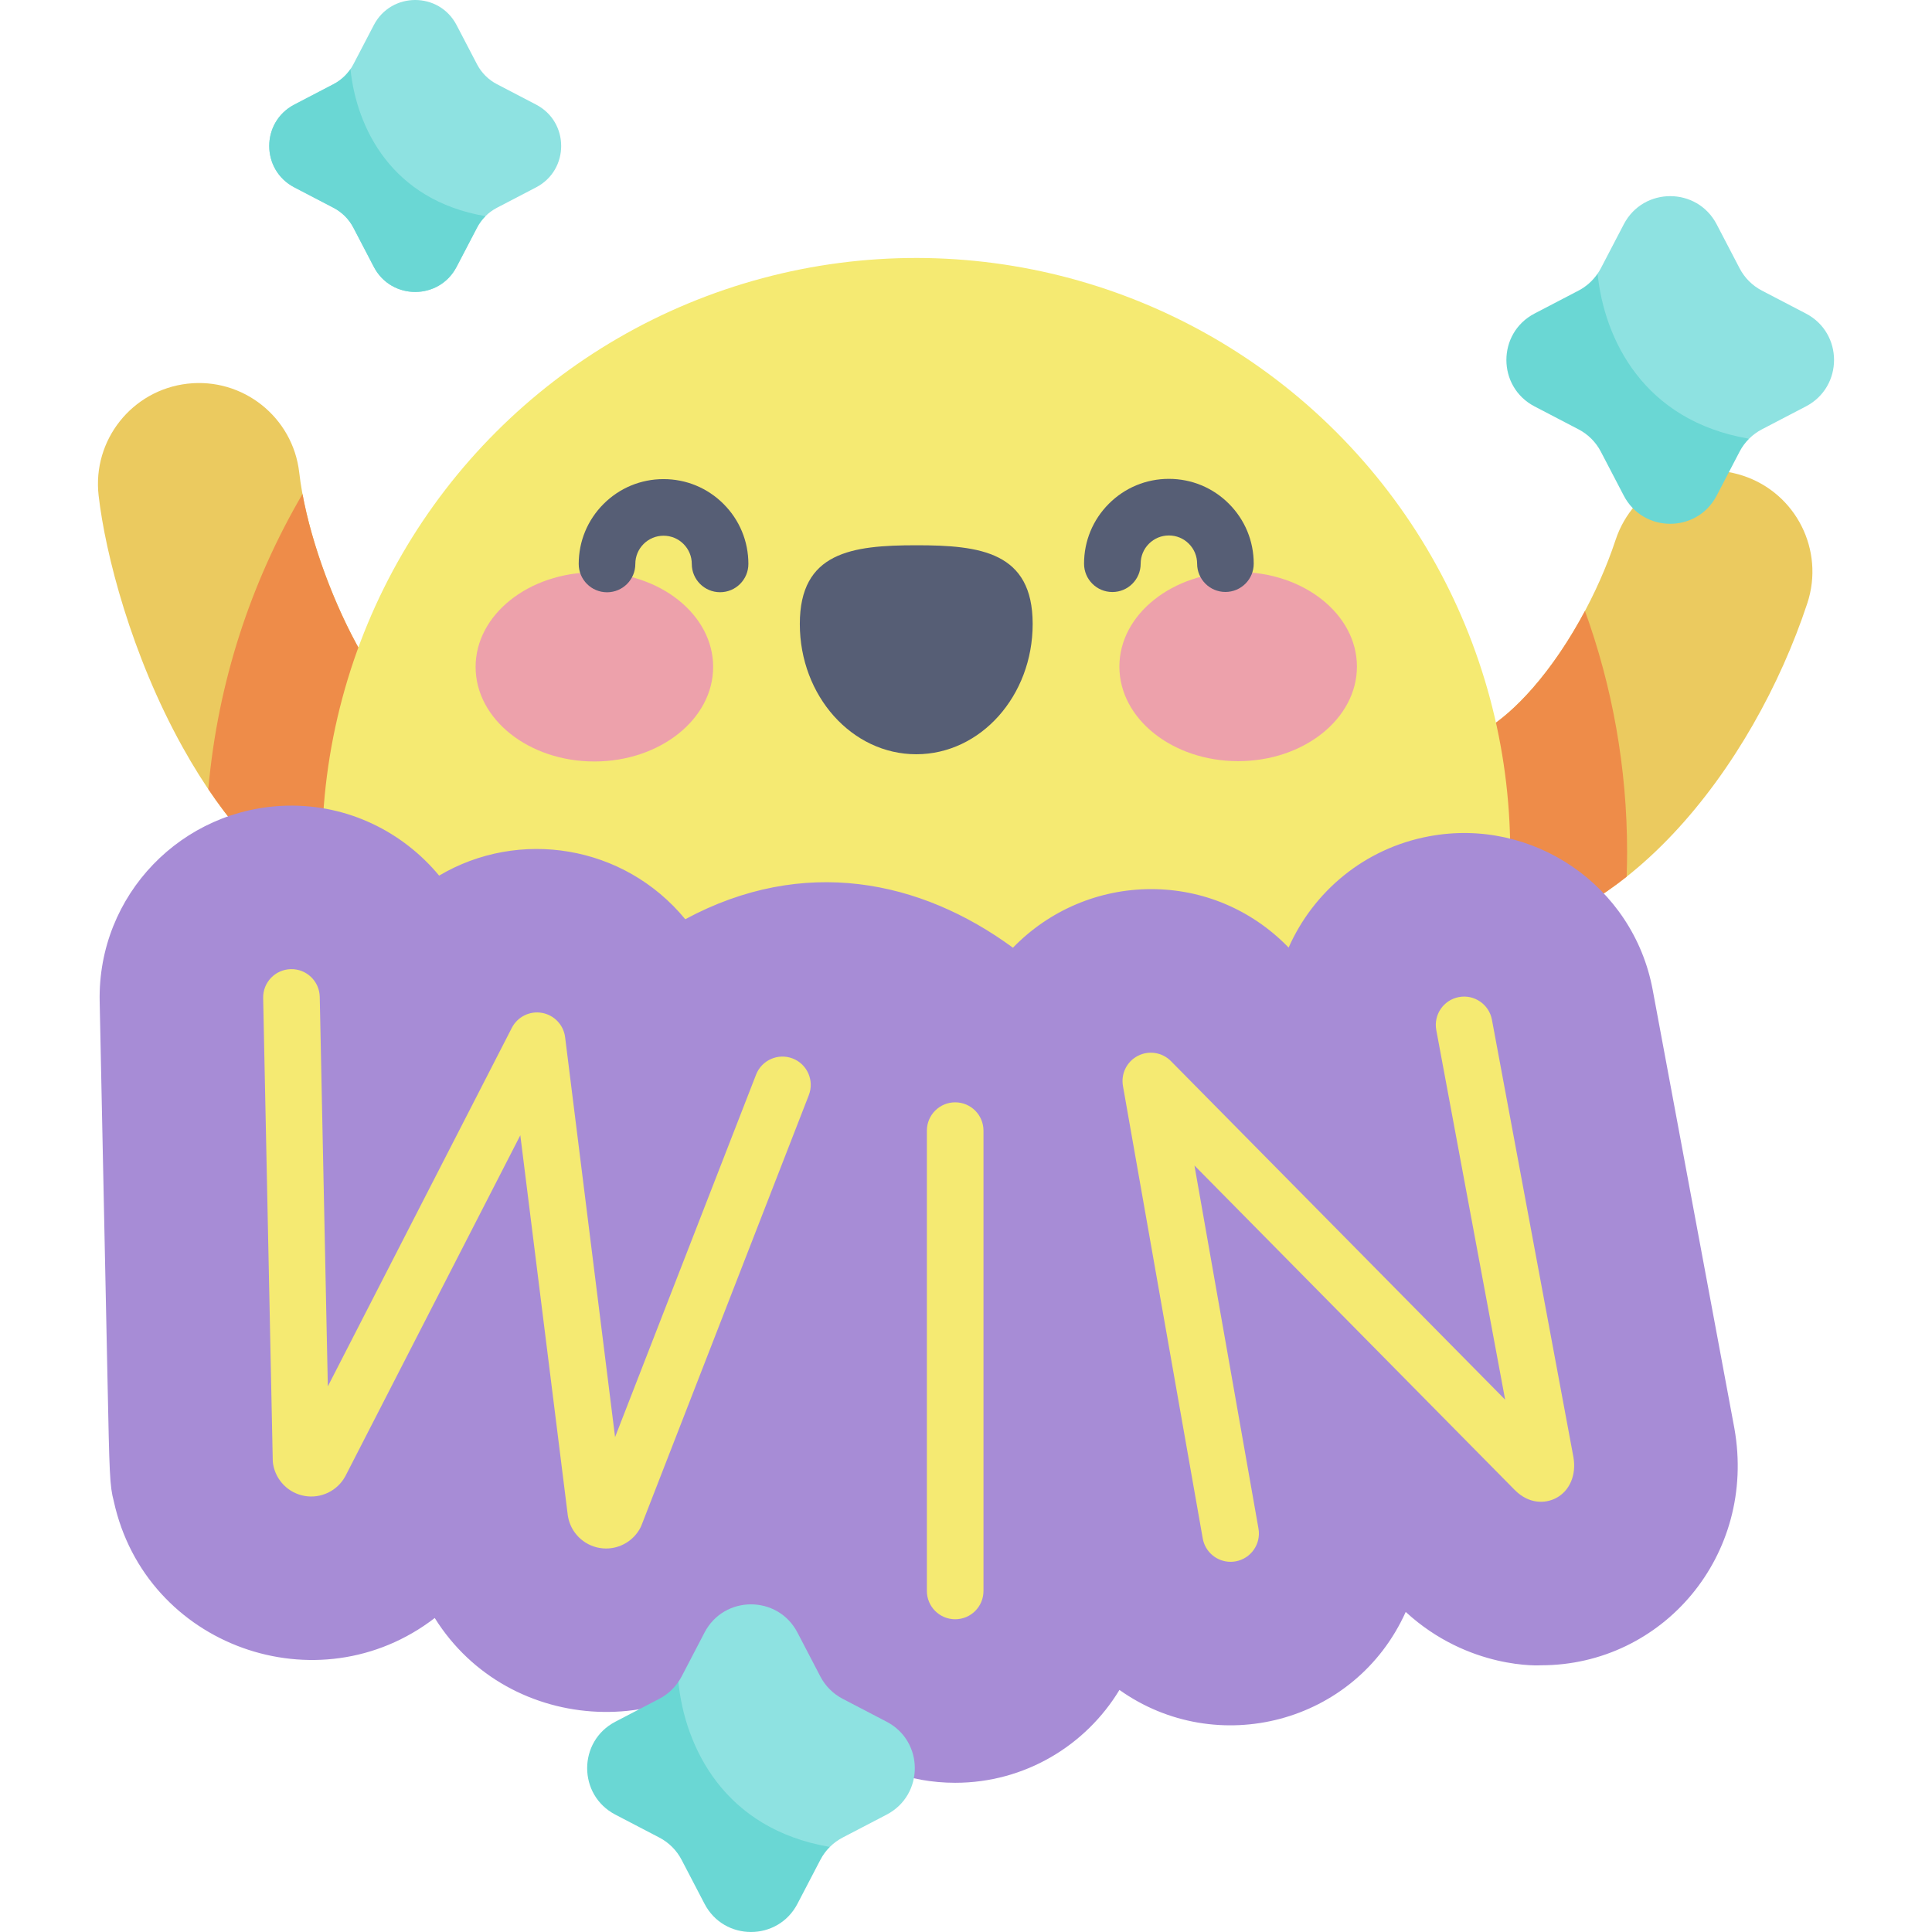 <svg id="Capa_1" enable-background="new 0 0 512 512" height="512" viewBox="0 0 512 512" width="512" xmlns="http://www.w3.org/2000/svg"><g><path d="m117.386 249.611c-18.994-1.093-46.381-10.934-68.996-51.612-13.585-24.437-20.48-51.197-22.254-66.687-1.684-14.68 8.853-27.944 23.534-29.627 14.667-1.693 27.945 8.853 29.628 23.534 3.053 26.641 23.13 69.934 41.161 70.971 14.753.849 26.023 13.495 25.175 28.247-.853 14.803-13.555 26.024-28.248 25.174z" fill="#ebca5f"/><path d="m385.858 249.655c-14.764 0-26.74-11.962-26.754-26.731-.014-14.776 11.954-26.765 26.731-26.779 4.011-.003 11.472-3.639 20.386-13.832 9.021-10.315 17.218-24.979 21.926-39.227 4.636-14.029 19.767-21.649 33.799-17.008 14.03 4.636 21.644 19.768 17.008 33.799-14.28 43.212-49.496 89.738-93.071 89.777-.009.001-.017.001-.025.001z" fill="#ebca5f"/><path d="m420.035 161.906c-4.047 7.599-8.802 14.675-13.815 20.407-8.914 10.193-16.375 13.829-20.386 13.832-14.777.014-26.744 12.003-26.73 26.779.014 14.768 11.989 26.731 26.754 26.731h.025c16.489-.015 31.779-6.69 45.193-17.32.074-2.168.125-4.342.125-6.528 0-22.422-3.945-43.939-11.166-63.901z" fill="#ee8c49"/><path d="m120.459 196.189c-16.793-.965-35.359-38.583-40.296-65.266-13.674 23.353-22.46 49.895-24.955 78.219 21.118 31.379 45.057 39.483 62.178 40.468 14.692.85 27.395-10.371 28.247-25.174.849-14.751-10.421-27.398-25.174-28.247z" fill="#ee8c49"/><ellipse cx="242.832" cy="225.807" fill="#f5ea72" rx="157.464" ry="157.464" transform="matrix(.707 -.707 .707 .707 -88.546 237.845)"/><g><g><path d="m188.992 176.719c.007 13.843-14.079 25.072-31.463 25.081-17.383.009-31.481-11.206-31.488-25.049s14.079-25.073 31.463-25.081c17.383-.009 31.481 11.206 31.488 25.049z" fill="#eda1ab"/><path d="m296.648 176.665c.007 13.843 14.105 25.058 31.488 25.049s31.47-11.238 31.463-25.081-14.105-25.059-31.488-25.05-31.47 11.239-31.463 25.082z" fill="#eda1ab"/><path d="m273.668 165.345c-.01-19.068-13.824-20.852-30.864-20.844s-30.853 1.807-30.843 20.875 13.831 34.518 30.871 34.509 30.845-15.473 30.836-34.54z" fill="#565e75"/></g><g fill="#565e75"><path d="m160.865 156.958c-4.141 0-7.498-3.355-7.5-7.496-.003-6.006 2.333-11.652 6.576-15.9 4.244-4.249 9.889-6.59 15.894-6.593h.014c6 0 11.642 2.335 15.887 6.576 4.249 4.244 6.59 9.889 6.593 15.894.002 4.143-3.354 7.502-7.496 7.504-.001 0-.003 0-.004 0-4.141 0-7.498-3.355-7.5-7.496-.001-1.999-.78-3.877-2.193-5.289-1.413-1.411-3.29-2.188-5.287-2.188-.001 0-.003 0-.004 0-2 .001-3.878.78-5.29 2.193-1.412 1.414-2.189 3.294-2.189 5.292.002 4.143-3.354 7.502-7.496 7.504-.002-.001-.004-.001-.005-.001z"/><path d="m294.785 156.891c-4.141 0-7.497-3.355-7.5-7.495-.004-6.006 2.332-11.653 6.576-15.901 4.244-4.249 9.889-6.59 15.894-6.593h.014c6 0 11.642 2.335 15.887 6.576 4.249 4.244 6.59 9.889 6.593 15.894.002 4.143-3.354 7.502-7.496 7.504-.001 0-.003 0-.004 0-4.141 0-7.498-3.355-7.5-7.496-.001-1.998-.78-3.877-2.194-5.289-1.412-1.411-3.29-2.188-5.286-2.188-.001 0-.003 0-.004 0-2 .001-3.878.78-5.29 2.193-1.412 1.414-2.189 3.293-2.188 5.291.003 4.143-3.354 7.503-7.495 7.505-.004-.001-.006-.001-.007-.001z"/></g></g><path d="m268.442 251.155c-24.486-17.976-55.495-24.424-86.839-7.553-16.288-19.788-44.125-24.063-65.227-11.555-9.65-11.651-24.234-18.887-40.24-18.535-27.86.604-50.308 23.608-49.721 51.885 1.104 52.57 1.718 82.668 2.07 99.939.527 25.812.578 28.289 1.671 32.512 8.434 38.54 54.208 54.715 85.054 30.938 19.724 31.548 65.983 33.504 88.251 3.619 4.96 22.866 25.342 40.051 49.672 40.051 18.442 0 34.619-9.873 43.53-24.61 25.741 18.297 62.494 9.019 75.866-20.666 16.751 15.408 35.978 14.157 35.871 14.136 32.222-.004 57.176-29.15 51.24-62.734l-21.664-116.286c-5.159-27.687-31.842-45.817-59.287-40.662-17.112 3.19-30.63 14.652-37.19 29.482l-.345-.349c-9.638-9.764-22.453-15.142-36.081-15.142-13.889.001-27.037 5.627-36.631 15.53z" fill="#a78cd6"/><g><g><path d="m326.114 413.896c-3.571 0-6.735-2.56-7.377-6.198l-21.145-119.916c-.57-3.232 1.028-6.46 3.944-7.967s6.473-.94 8.779 1.396l88.565 89.722-18.25-97.95c-.759-4.072 1.928-7.988 5.999-8.747 4.064-.766 7.988 1.927 8.747 5.999l21.593 115.895c.838 4.76-.991 9.009-4.646 10.898-2.8 1.446-7.135 1.64-10.901-2.168l-84.88-85.988 16.967 96.222c.72 4.079-2.004 7.97-6.083 8.689-.441.075-.879.113-1.312.113z" fill="#f5ea72"/></g><g><path d="m253.133 429.122c-4.143 0-7.5-3.358-7.5-7.5v-121.993c0-4.143 3.357-7.5 7.5-7.5s7.5 3.357 7.5 7.5v121.993c0 4.143-3.358 7.5-7.5 7.5z" fill="#f5ea72"/></g><g><path d="m160.621 410.369c-.567 0-1.139-.047-1.711-.143-4.3-.728-7.676-4.107-8.4-8.406-.018-.105-.033-.211-.047-.316l-12.573-100.643-46.309 90.229c-.032.063-.065.124-.1.187-2.101 3.822-6.401 5.898-10.698 5.173-4.3-.728-7.676-4.106-8.399-8.406-.061-.36-.096-.726-.103-1.091l-2.541-122.465c-.086-4.141 3.201-7.567 7.343-7.653 4.139-.092 7.567 3.201 7.653 7.343l2.143 103.222 48.766-95.017c1.503-2.928 4.742-4.532 7.979-3.961 3.24.573 5.729 3.19 6.137 6.456l13.239 105.967 37.366-96.06c1.502-3.86 5.85-5.768 9.709-4.271 3.86 1.502 5.773 5.849 4.271 9.709l-44.321 113.937c-.119.307-.259.604-.417.893-1.82 3.313-5.293 5.316-8.987 5.316z" fill="#f5ea72"/></g></g><path d="m234.972 456.276-11.669-6.083c-2.521-1.314-4.577-3.371-5.891-5.891l-6.084-11.668c-5.188-9.952-19.429-9.952-24.617 0l-6.083 11.668c-.256.491-.548.959-.859 1.413-5.737 23.888 9.967 53.501 40.149 43.744.991-.988 2.13-1.827 3.385-2.481l11.669-6.083c9.952-5.19 9.952-19.431 0-24.619z" fill="#8ee2e1"/><path d="m179.769 445.713c-1.283 1.875-3.003 3.421-5.033 4.479l-11.669 6.083c-9.952 5.188-9.952 19.429 0 24.617l11.669 6.083c2.521 1.314 4.577 3.371 5.891 5.891l6.083 11.668c5.188 9.952 19.429 9.952 24.617 0l6.083-11.668c.66-1.266 1.508-2.414 2.507-3.411-27.985-4.743-38.385-26.382-40.148-43.742z" fill="#6ad7d4"/><path d="m478.577 83.087-11.669-6.084c-2.521-1.314-4.577-3.371-5.891-5.891l-6.083-11.668c-5.189-9.952-19.429-9.952-24.617 0l-6.083 11.668c-.256.491-.548.959-.858 1.412-6.903 21.872 6.041 50.497 40.149 43.744.991-.988 2.13-1.827 3.385-2.481l11.669-6.083c9.95-5.188 9.95-19.428-.002-24.617z" fill="#8ee2e1"/><path d="m423.374 72.525c-1.283 1.875-3.003 3.421-5.033 4.479l-11.669 6.084c-9.952 5.188-9.952 19.429 0 24.617l11.669 6.083c2.521 1.314 4.577 3.371 5.891 5.891l6.084 11.669c5.188 9.952 19.429 9.952 24.617 0l6.083-11.669c.66-1.266 1.508-2.414 2.507-3.41-27.986-4.746-38.386-26.384-40.149-43.744z" fill="#6ad7d4"/><path d="m126.421 60.323-5.421 10.397c-4.623 8.867-17.312 8.867-21.935 0l-5.421-10.397c-1.171-2.246-3.003-4.078-5.249-5.25l-10.397-5.421c-8.867-4.623-8.867-17.312 0-21.935l10.397-5.421c2.246-1.171 4.078-3.003 5.249-5.25l5.421-10.397c4.623-8.868 17.312-8.868 21.935 0l5.421 10.397c1.171 2.246 3.003 4.078 5.249 5.25l10.397 5.421c8.867 4.623 8.867 17.312 0 21.935l-10.397 5.421c-2.245 1.172-4.078 3.004-5.249 5.25z" fill="#8ee2e1"/><path d="m92.88 18.306c-1.143 1.671-2.676 3.048-4.484 3.991l-10.397 5.421c-8.867 4.623-8.867 17.312 0 21.935l10.397 5.421c2.246 1.171 4.078 3.003 5.249 5.25l5.421 10.397c4.623 8.867 17.312 8.867 21.935 0l5.421-10.397c.588-1.128 1.343-2.151 2.234-3.039-24.938-4.229-34.205-23.51-35.776-38.979z" fill="#6ad7d4"/></g></svg>